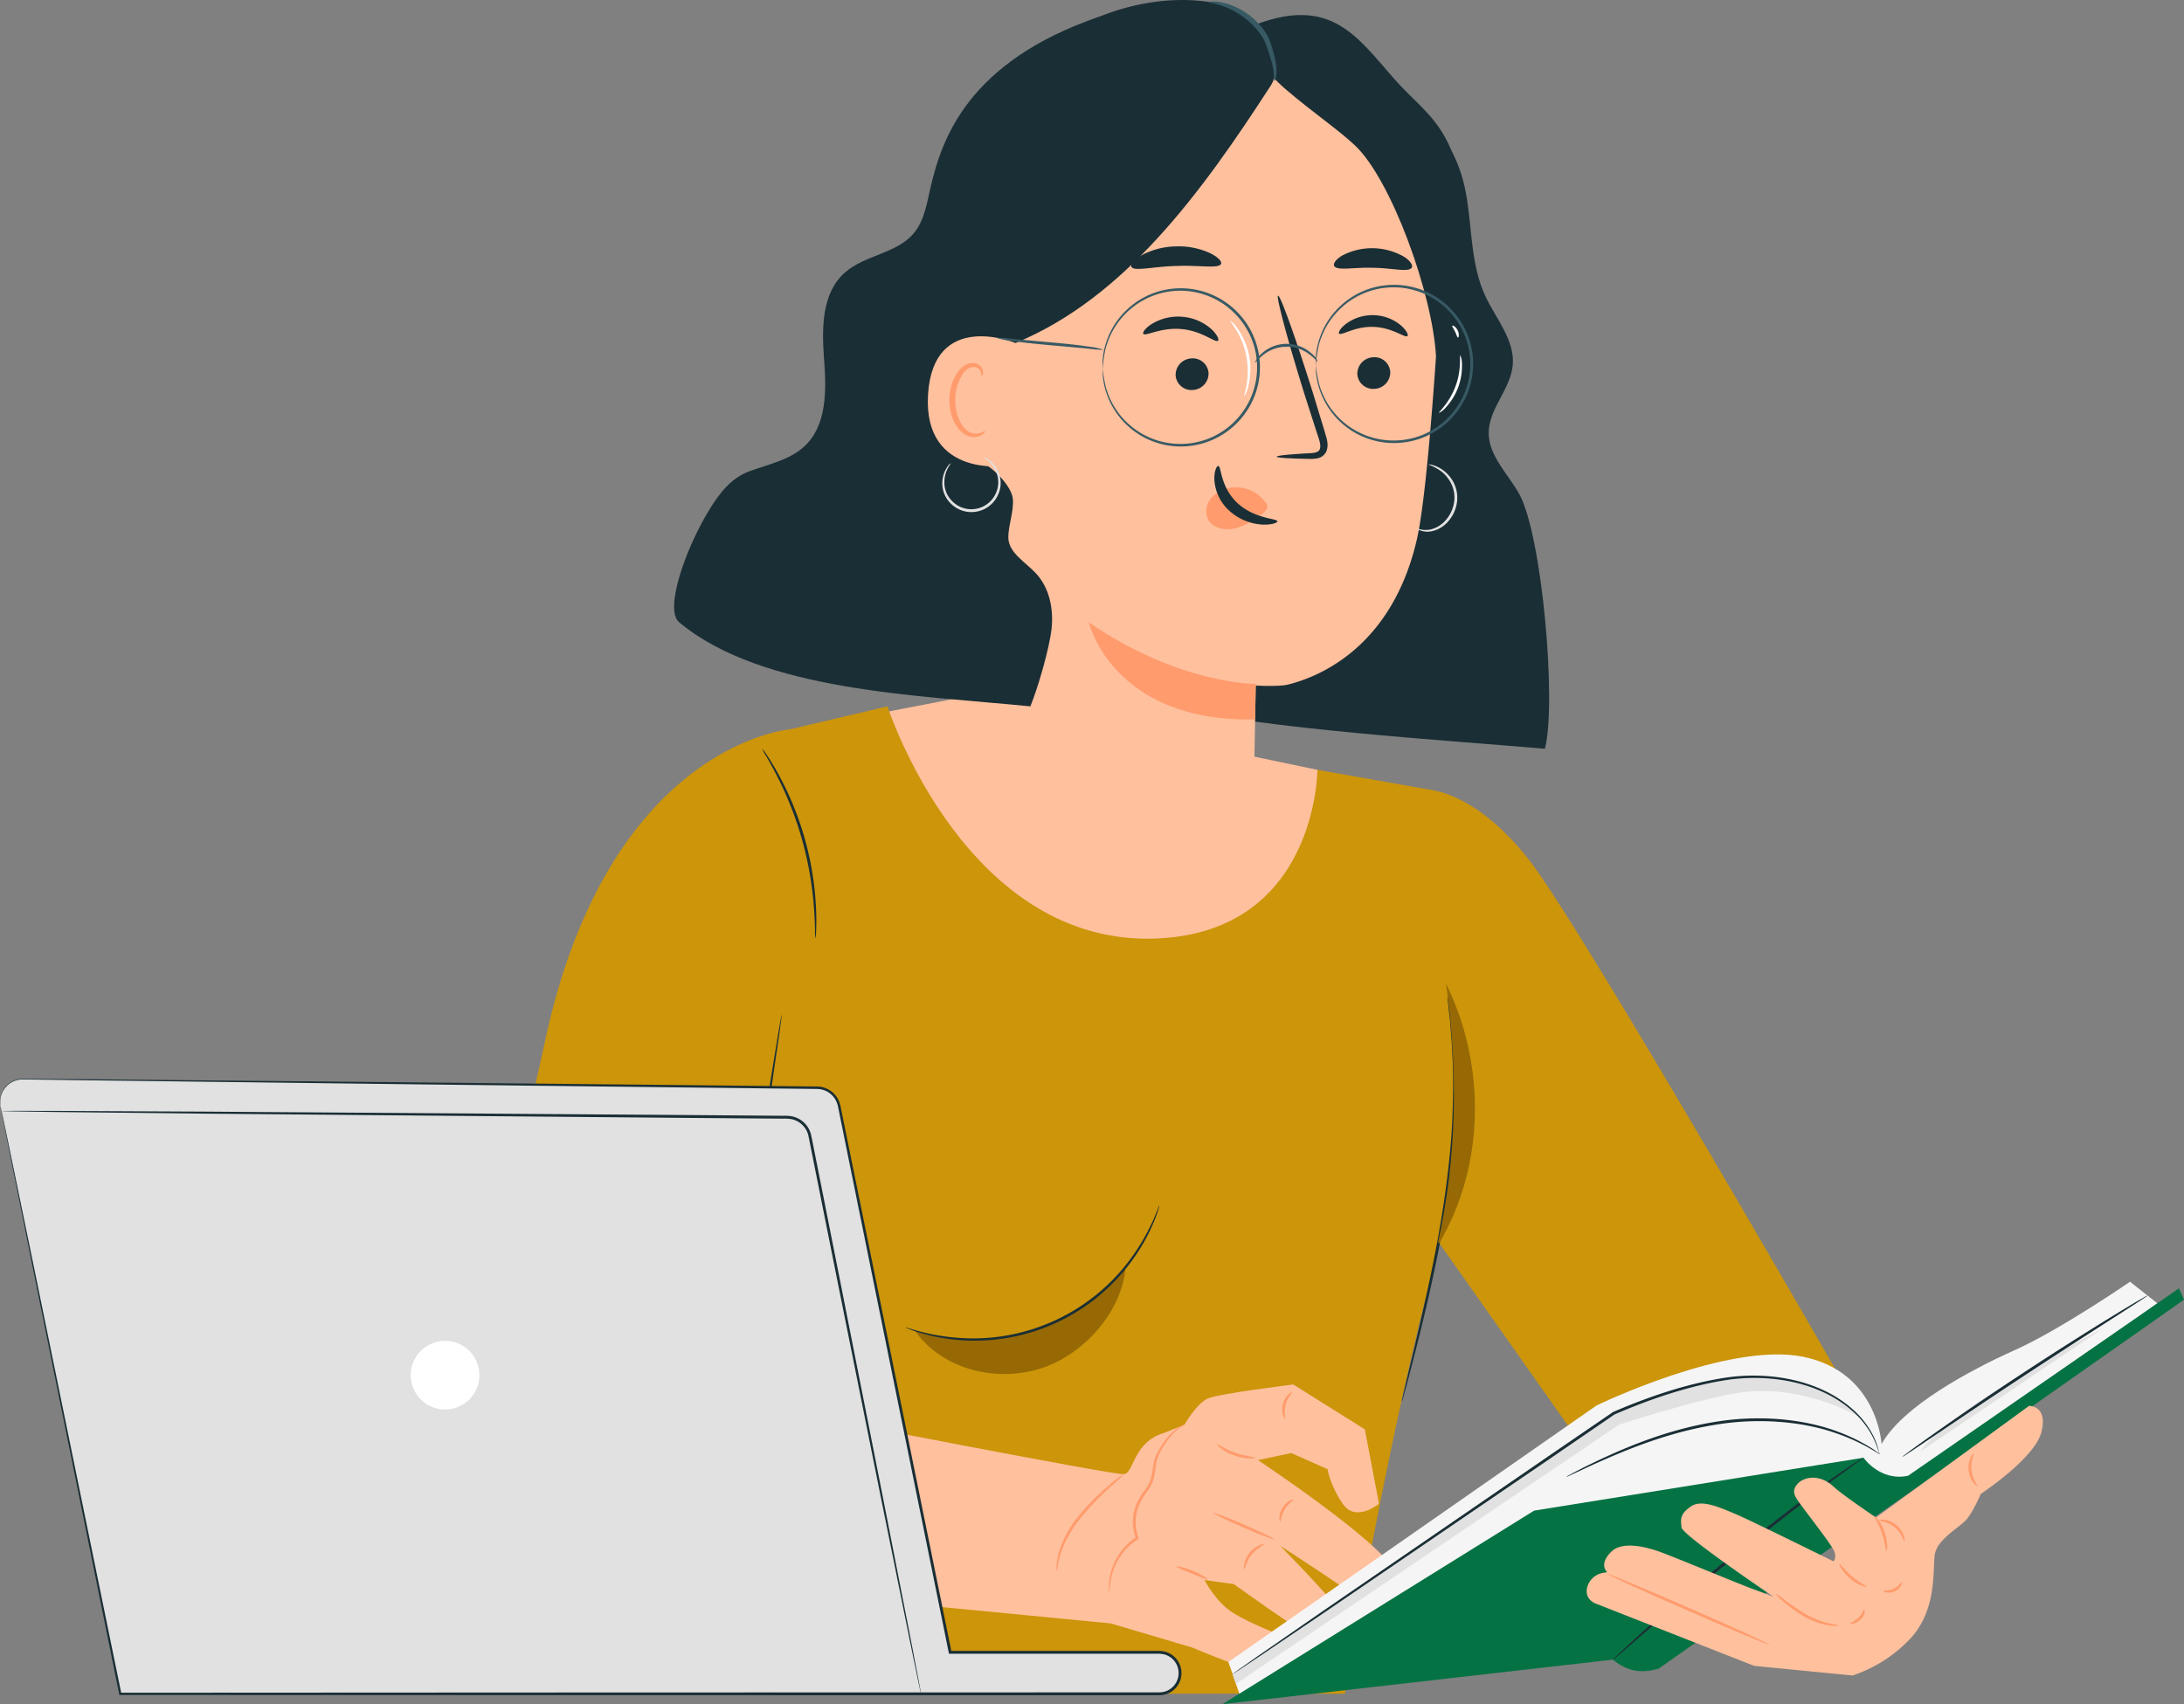 <svg id="persona" xmlns="http://www.w3.org/2000/svg" xmlns:xlink="http://www.w3.org/1999/xlink" width="650.521" height="507.711" viewBox="0 0 650.521 507.711">
  <rect x="0" y="0" width="650.521" height="507.711" fill="#808080" stroke="none"/>
  <defs>
    <clipPath id="clip-path">
      <rect id="Rectángulo_84" data-name="Rectángulo 84" width="650.521" height="507.711" fill="none"/>
    </clipPath>
  </defs>
  <path id="Trazado_217" data-name="Trazado 217" d="M159.758,132.638l35.014-6.753,67.169,15.4,34.046,7.1.483,46.521L220.531,208.9l-51.247-15.185L149.91,165.207Z" transform="translate(96.417 80.965)" fill="#ffc09d"/>
  <g id="Grupo_54" data-name="Grupo 54">
    <g id="Grupo_53" data-name="Grupo 53" clip-path="url(#clip-path)">
      <path id="Trazado_218" data-name="Trazado 218" d="M163.837,135.861l33.047-7.785s23.361,72.225,81.021,69.117c46.995-2.534,47.047-50.214,47.047-50.214l34.355,6.071s14.406,87.229-1.385,148.416c-13.144,50.925-24.8,120.755-24.8,120.755H104.874Z" transform="translate(67.451 82.374)" fill="#cc950a"/>
      <path id="Trazado_219" data-name="Trazado 219" d="M404.962,349.737S310.824,184.826,293.881,163.652c-18.54-23.174-33.346-20.5-33.346-20.5l-9.967,111.108,80.039,113.561,19.076,6.88Z" transform="translate(161.156 92.012)" fill="#cc950a"/>
      <path id="Trazado_220" data-name="Trazado 220" d="M180.647,132.248s-53.5,4.287-72.7,91.943C99.264,263.839,88.292,310.3,85.131,341.535c-2.294,22.651,11.7,46.212,34.276,49.113l28.364,5.256a29.781,29.781,0,0,0,34.375-22.288l9.585-39.656-25.49-8.5,5.9-118.168Z" transform="translate(54.596 85.058)" fill="#cc950a"/>
      <path id="Trazado_221" data-name="Trazado 221" d="M267.727,180.589a6.628,6.628,0,0,1,.245,1.223c.136.889.314,2.064.539,3.533.112.776.235,1.63.368,2.557q.143,1.417.311,3.056c.222,2.194.49,4.691.6,7.467a184.057,184.057,0,0,1,.131,19.5,234.719,234.719,0,0,1-2.368,23.759c-1.229,8.383-2.775,16.308-4.344,23.473-1.54,7.174-3.119,13.587-4.451,18.97-1.362,5.375-2.489,9.718-3.309,12.708-.4,1.431-.715,2.575-.955,3.441a6.947,6.947,0,0,1-.389,1.185,6.6,6.6,0,0,1,.222-1.227c.2-.876.468-2.033.8-3.48.741-3.106,1.775-7.445,3.045-12.769,1.255-5.4,2.772-11.821,4.267-18.992,1.525-7.163,3.043-15.074,4.269-23.433s2.075-16.363,2.427-23.671c.309-7.306.378-13.9.051-19.429-.076-2.767-.3-5.261-.477-7.453q-.128-1.637-.24-3.056-.16-1.393-.294-2.562c-.156-1.476-.283-2.655-.378-3.548a6.757,6.757,0,0,1-.074-1.247" transform="translate(163.43 116.149)" fill="#1a2e35"/>
      <path id="Trazado_222" data-name="Trazado 222" d="M164.13,304.974a3.558,3.558,0,0,1-.273-.715c-.174-.541-.4-1.239-.68-2.113q-.441-1.427-1.055-3.41c-.463-1.326-.662-3-1.9-4.259a13.527,13.527,0,0,0-4.946-3.018,40.606,40.606,0,0,0-6.67-1.875,99.172,99.172,0,0,0-16.489-1.707l-.44-.012.066-.431c1.444-9.42,3.088-20.15,4.828-31.5,3.117-19.841,5.938-37.8,8-50.887l2.521-15.4q.458-2.64.728-4.182c.084-.434.153-.79.21-1.085a1.262,1.262,0,0,1,.1-.365,1.247,1.247,0,0,1-.013.378c-.035.3-.077.659-.128,1.1q-.209,1.55-.569,4.206c-.542,3.725-1.31,8.983-2.251,15.447-1.993,13.1-4.727,31.069-7.749,50.925-1.77,11.343-3.442,22.068-4.911,31.483l-.375-.442a97.115,97.115,0,0,1,16.607,1.85,40.3,40.3,0,0,1,6.745,1.985,13.879,13.879,0,0,1,5.081,3.224,6.086,6.086,0,0,1,1.292,2.294c.215.769.417,1.5.606,2.174q.552,2,.948,3.442c.233.887.421,1.6.565,2.146a3.607,3.607,0,0,1,.154.749" transform="translate(84.692 118.352)" fill="#1a2e35"/>
      <path id="Trazado_223" data-name="Trazado 223" d="M106.584,277.956a9.64,9.64,0,0,1,.424-2.205,35.313,35.313,0,0,1,2.067-5.768,39.325,39.325,0,0,1,31.4-22.855,35.258,35.258,0,0,1,6.122-.194,9.766,9.766,0,0,1,2.228.274,80.658,80.658,0,0,0-8.273.519,40.478,40.478,0,0,0-30.934,22.515,80.133,80.133,0,0,0-3.038,7.713" transform="translate(68.545 158.783)" fill="#1a2e35"/>
      <path id="Trazado_224" data-name="Trazado 224" d="M114.107,239.267a3.793,3.793,0,0,1,1.293-.122,28.079,28.079,0,0,1,3.526.156,40.706,40.706,0,0,1,21.314,8.766,27.8,27.8,0,0,1,2.616,2.369c.577.6.874.953.833,1-.1.1-1.444-1.145-3.819-2.885a47.035,47.035,0,0,0-21.019-8.645c-2.912-.432-4.745-.491-4.744-.636" transform="translate(73.39 153.804)" fill="#1a2e35"/>
      <path id="Trazado_225" data-name="Trazado 225" d="M154.022,192.251a12.357,12.357,0,0,1-.13-2.342c-.012-1.505-.1-3.686-.281-6.366a102,102,0,0,0-11.266-40.131c-1.239-2.386-2.3-4.292-3.071-5.582a12.2,12.2,0,0,1-1.109-2.07,12.668,12.668,0,0,1,1.39,1.895c.864,1.239,2.01,3.109,3.322,5.472a92.14,92.14,0,0,1,11.336,40.384c.108,2.7.1,4.892.012,6.4a12.3,12.3,0,0,1-.2,2.34" transform="translate(88.861 87.316)" fill="#1a2e35"/>
      <path id="Trazado_226" data-name="Trazado 226" d="M261.053,255.6c13.65-23.116,13.942-53.156,2.034-77.217,3.553,25.622,3.262,51.885-2.438,77.115" transform="translate(167.641 114.733)" fill="#966904"/>
      <path id="Trazado_227" data-name="Trazado 227" d="M200.623,248.723c-10.359,3.046-24.7,3.789-34.791-.056,7.9,11.208,23.129,15.273,36.345,11.622s25.4-16.88,26.422-30.553c-6.4,8.694-17.621,15.94-27.977,18.987" transform="translate(106.658 147.759)" fill="#966904"/>
      <path id="Trazado_228" data-name="Trazado 228" d="M239.789,218.572a3.99,3.99,0,0,1-.242.923c-.2.59-.435,1.487-.887,2.586A53.752,53.752,0,0,1,234.2,231.1a57.915,57.915,0,0,1-56.8,27.272,53.713,53.713,0,0,1-9.824-2.161c-1.139-.335-1.987-.711-2.572-.923a4.013,4.013,0,0,1-.873-.389c.026-.072,1.269.353,3.539.994a60.914,60.914,0,0,0,9.8,1.878,58.279,58.279,0,0,0,56.211-26.991,60.644,60.644,0,0,0,4.662-8.822c.92-2.176,1.365-3.41,1.438-3.385" transform="translate(105.569 140.578)" fill="#1a2e35"/>
      <path id="Trazado_229" data-name="Trazado 229" d="M162.5,288.591c.02.021-.123.174-.414.445a13.907,13.907,0,0,1-1.326,1.124,20.788,20.788,0,0,1-5.657,2.989,32.19,32.19,0,0,1-9.336,1.689,85.124,85.124,0,0,1-11.578-.409c-8.178-.7-15.516-1.9-20.8-2.841-2.642-.475-4.773-.887-6.244-1.19a12.086,12.086,0,0,1-2.269-.559,12.439,12.439,0,0,1,2.325.23l6.287.92c5.3.792,12.631,1.885,20.776,2.586a92.441,92.441,0,0,0,11.468.473,33.375,33.375,0,0,0,9.177-1.472c5.084-1.651,7.471-4.18,7.591-3.986" transform="translate(67.451 185.605)" fill="#1a2e35"/>
      <path id="Trazado_230" data-name="Trazado 230" d="M279.485,28.034l6.745-6.571c8.993,3.916,13.173,14.35,14.677,24.043s1.308,19.887,5.424,28.79c3.165,6.847,8.9,13.2,8.209,20.71-.656,7.153-7.12,12.938-7.156,20.119-.035,6.908,5.753,12.225,9.1,18.265,6.795,12.251,11.195,62.334,7.637,75.883-29.851-2.581-82.725-5.772-112.609-12.626,7.9-51.448,41.032-124.075,67.97-168.614" transform="translate(136.039 13.804)" fill="#1a2e35"/>
      <path id="Trazado_231" data-name="Trazado 231" d="M227.2,148.339h0" transform="translate(146.115 95.407)" fill="#ffc09d"/>
      <path id="Trazado_232" data-name="Trazado 232" d="M316.4,81.749c2.075-34.985-23.325-67-58.743-71.216-37.578-4.473-70.819,22.444-73.933,59.046l-8.812,147.786a12.89,12.89,0,0,0,2.259,8.047c8.676,12.682,24.4,22.6,38.432,24.554,13.6,1.888,27.39-1.645,38.945-8.073a12.613,12.613,0,0,0,6.4-10.817l.6-33.082a.209.209,0,0,1,.225-.217c2.046.15,7.269.23,9.272-.258,8.753-2.131,31.054-10.705,38.534-43.437,2.48-10.855,5-41.664,6.821-72.332" transform="translate(112.481 6.461)" fill="#ffc09d"/>
      <path id="Trazado_233" data-name="Trazado 233" d="M231.433,101.57c-.007-.327,3.659-.69,9.581-1.019,1.5-.049,2.928-.242,3.242-1.223.419-1.034-.1-2.655-.715-4.409q-1.757-5.459-3.686-11.455c-5.094-16.3-8.679-29.656-8.012-29.846s5.339,12.863,10.431,29.161q1.829,6.024,3.5,11.507c.457,1.7,1.3,3.658.4,5.8a3.7,3.7,0,0,1-2.588,1.97,10.321,10.321,0,0,1-2.55.171c-5.932-.1-9.6-.33-9.6-.657" transform="translate(148.85 34.484)" fill="#1a2e35"/>
      <path id="Trazado_234" data-name="Trazado 234" d="M263.132,63.357c-.654.711-4.52-2.555-10.086-2.711-5.557-.242-9.695,2.738-10.286,1.98-.291-.337.384-1.637,2.187-2.987a13.285,13.285,0,0,1,8.249-2.489,13.113,13.113,0,0,1,8.012,3.071c1.688,1.477,2.245,2.82,1.924,3.137" transform="translate(156.094 36.751)" fill="#1a2e35"/>
      <path id="Trazado_235" data-name="Trazado 235" d="M229.518,64.6c-.759.7-4.79-2.963-10.865-3.477-6.063-.6-10.776,2.253-11.376,1.421-.3-.37.516-1.689,2.578-2.987a15.019,15.019,0,0,1,9.18-2.087,14.717,14.717,0,0,1,8.572,3.723c1.748,1.653,2.279,3.092,1.909,3.406" transform="translate(133.276 36.921)" fill="#1a2e35"/>
      <path id="Trazado_236" data-name="Trazado 236" d="M247.092,131.184s-22.635.248-49.727-18.357c0,0,7,29.881,49.545,28.939Z" transform="translate(126.939 72.567)" fill="#ff9b6c"/>
      <path id="Trazado_237" data-name="Trazado 237" d="M236.3,92.867a10.679,10.679,0,0,0-9.174-4.494,9.616,9.616,0,0,0-6.85,3.032,5.905,5.905,0,0,0-.9,6.8c1.434,2.284,4.69,3.017,7.524,2.434s5.344-2.218,7.734-3.857a6.362,6.362,0,0,0,1.776-1.577,1.9,1.9,0,0,0,.128-2.136" transform="translate(140.632 56.834)" fill="#ff9b6c"/>
      <path id="Trazado_238" data-name="Trazado 238" d="M221.29,84.488c.951.012.562,6.236,5.7,11.031s11.916,4.578,11.908,5.452c.064.4-1.579,1.1-4.433.981a16.062,16.062,0,0,1-9.964-4.2,13.536,13.536,0,0,1-4.369-9.22c-.074-2.619.731-4.111,1.162-4.045" transform="translate(141.576 54.338)" fill="#1a2e35"/>
      <path id="Trazado_239" data-name="Trazado 239" d="M231.824,49.885c-.685,1.515-6.453.335-13.349.629-6.9.156-12.557,1.707-13.366.242-.358-.7.707-2.092,3.043-3.434a22.381,22.381,0,0,1,10.081-2.641A22.628,22.628,0,0,1,228.5,46.659c2.442,1.185,3.62,2.5,3.319,3.226" transform="translate(131.876 28.729)" fill="#1a2e35"/>
      <path id="Trazado_240" data-name="Trazado 240" d="M264.9,50.9c-1.181,1.311-5.864-.021-11.482-.059-5.616-.205-10.365.923-11.474-.435-.485-.661.25-1.972,2.317-3.216a19.161,19.161,0,0,1,18.5.4c2,1.331,2.664,2.672,2.143,3.311" transform="translate(155.519 28.945)" fill="#1a2e35"/>
      <path id="Trazado_241" data-name="Trazado 241" d="M266.081,9.13C263.028,3.939,257.349,1.564,251.008.6c-25.883-3.921-54.785,11.666-69.286,33.461s-15.278,54.31-4.66,78.238l16.142-10.1c32.42-13.367,55.314-44.6,76.162-76.874,2.839-4.394-.634-11.689-3.286-16.2" transform="translate(109.249 0)" fill="#1a2e35"/>
      <path id="Trazado_242" data-name="Trazado 242" d="M269.119,21.613C258.289,9.3,250.425-2.983,227.948,5.578c-3.311,6.3,3.359,14.463,8.927,19.237,8.153,6.99,15.278,11.711,20.628,16.714,10.819,10.115,23.106,44.108,24.168,62.664.066,1.163,2.065-15.927,3.235-16.108,1.515-.232,7.619-7.685,6.785-17.884-2.861-34.812-11.745-36.271-22.572-48.587" transform="translate(146.04 1.753)" fill="#1a2e35"/>
      <path id="Trazado_243" data-name="Trazado 243" d="M219.245.431c0-.164,1.975-.4,5.045.439A21.707,21.707,0,0,1,234.508,7.58a18.428,18.428,0,0,1,2.049,2.926,14.963,14.963,0,0,1,1.181,3.106,33.588,33.588,0,0,1,1.323,5.319c.45,3.18-.306,5.11-.467,5.048-.255-.038.076-1.936-.619-4.849a47.658,47.658,0,0,0-1.6-5.068,14.918,14.918,0,0,0-1.152-2.813,18.887,18.887,0,0,0-1.9-2.657,24.015,24.015,0,0,0-9.381-6.676c-2.8-1.052-4.716-1.224-4.695-1.485" transform="translate(141.011 0.174)" fill="#375a64"/>
      <path id="Trazado_244" data-name="Trazado 244" d="M255.853,69.131A4.92,4.92,0,0,1,251.2,74.18a4.707,4.707,0,0,1-5.151-4.343,4.924,4.924,0,0,1,4.649-5.051,4.708,4.708,0,0,1,5.156,4.345" transform="translate(158.246 41.66)" fill="#1a2e35"/>
      <path id="Trazado_245" data-name="Trazado 245" d="M222.914,69.337a4.919,4.919,0,0,1-4.652,5.049,4.706,4.706,0,0,1-5.151-4.343,4.922,4.922,0,0,1,4.648-5.051,4.708,4.708,0,0,1,5.155,4.345" transform="translate(137.061 41.792)" fill="#1a2e35"/>
      <path id="Trazado_246" data-name="Trazado 246" d="M132.444,150.328c3.053-5.03,6.505-9.764,12.158-11.849s11.924-3.329,16.322-7.368c6.878-6.316,6.632-16.836,5.942-26.008s-.782-19.738,6.251-25.888c5.873-5.138,15.229-5.6,20.316-11.481,3.4-3.929,4.07-9.355,5.268-14.356,3.217-13.435,10.631-36.874,50.2-50.366l-35.008,133c2.6.726,8.853,6.678,9.2,10.7.322,3.763-1.306,7.58-1.346,11.354-.048,4.622,5.033,7.383,8.221,10.807,4.042,4.343,5.284,10.621,4.663,16.451s-4.073,17.745-6.323,23.183c-32.48-3.286-79.855-4.346-104.609-25.057-4.514-3.776,1.941-21.913,8.747-33.128" transform="translate(78.591 1.937)" fill="#1a2e35"/>
      <path id="Trazado_247" data-name="Trazado 247" d="M194.284,62.985c-.6-.327-24.513-9.787-26.034,15.365S192.3,99.839,192.383,99.12s1.9-36.135,1.9-36.135" transform="translate(108.171 39.217)" fill="#ffc09d"/>
      <path id="Trazado_248" data-name="Trazado 248" d="M182.768,86.011c-.105-.087-.457.279-1.218.575a4.395,4.395,0,0,1-3.28-.131c-2.6-1.135-4.579-5.488-4.428-10.03a14.508,14.508,0,0,1,1.605-6.2c.881-1.8,2.148-3.007,3.5-3.165a2.233,2.233,0,0,1,2.512,1.357c.294.723.105,1.216.237,1.269.066.066.565-.389.424-1.441a2.793,2.793,0,0,0-.894-1.635,3.3,3.3,0,0,0-2.384-.787c-1.947.016-3.8,1.7-4.813,3.623a14.9,14.9,0,0,0-1.942,6.918c-.146,5.077,2.162,9.977,5.735,11.247a4.706,4.706,0,0,0,4.049-.422c.815-.575.983-1.129.9-1.18" transform="translate(110.677 42.333)" fill="#ff9b6c"/>
      <path id="Trazado_249" data-name="Trazado 249" d="M238.538,75.583a40.951,40.951,0,0,1,.8-5.641A23.142,23.142,0,0,1,247.6,57.224a22.831,22.831,0,0,1,21.581-3.567,22.881,22.881,0,0,1,10.71,7.789,22.7,22.7,0,0,1,.432,26.943,22.871,22.871,0,0,1-10.456,8.129,23.016,23.016,0,0,1-30.351-15.323,40.509,40.509,0,0,1-.978-5.611,1.206,1.206,0,0,0-.018.376c.008.3.018.665.031,1.109a10.666,10.666,0,0,0,.169,1.794,16.5,16.5,0,0,0,.473,2.419A23.368,23.368,0,0,0,257.77,98.43a23.586,23.586,0,0,0,12.376-1.175,23.6,23.6,0,0,0,10.86-8.382,23.475,23.475,0,0,0-.449-27.935,23.625,23.625,0,0,0-11.121-8.027,23.6,23.6,0,0,0-12.406-.779,23.369,23.369,0,0,0-18.019,17.735,16.357,16.357,0,0,0-.4,2.432,10.636,10.636,0,0,0-.112,1.8c0,.444,0,.808,0,1.109a1.255,1.255,0,0,0,.031.376" transform="translate(153.396 33.22)" fill="#375a64"/>
      <path id="Trazado_250" data-name="Trazado 250" d="M199.892,76.2a40.31,40.31,0,0,1,.8-5.641,23.133,23.133,0,0,1,8.263-12.718,22.831,22.831,0,0,1,21.581-3.567,22.881,22.881,0,0,1,10.71,7.789,22.7,22.7,0,0,1,.432,26.943,22.864,22.864,0,0,1-10.457,8.129A23.015,23.015,0,0,1,200.87,81.814a40.515,40.515,0,0,1-.978-5.611,1.207,1.207,0,0,0-.018.376c.008.3.018.665.031,1.109a10.66,10.66,0,0,0,.169,1.794,16.282,16.282,0,0,0,.473,2.419,23.368,23.368,0,0,0,18.576,17.148A23.587,23.587,0,0,0,231.5,97.874a23.6,23.6,0,0,0,10.86-8.382,23.475,23.475,0,0,0-.449-27.935,23.625,23.625,0,0,0-11.121-8.027,23.6,23.6,0,0,0-12.406-.779,23.369,23.369,0,0,0-18.019,17.735,16.315,16.315,0,0,0-.4,2.432,10.63,10.63,0,0,0-.112,1.8c0,.444,0,.808,0,1.109a1.258,1.258,0,0,0,.031.376" transform="translate(128.54 33.619)" fill="#375a64"/>
      <path id="Trazado_251" data-name="Trazado 251" d="M227.483,68c.123.084.785-.986,2.312-2.213a11.2,11.2,0,0,1,14-.255c1.569,1.17,2.271,2.215,2.389,2.126a5.965,5.965,0,0,0-2.011-2.6,11.008,11.008,0,0,0-14.779.269A5.99,5.99,0,0,0,227.483,68" transform="translate(146.304 40.096)" fill="#375a64"/>
      <path id="Trazado_252" data-name="Trazado 252" d="M180.551,61.234a22.2,22.2,0,0,0,4.65.965c2.9.449,6.926.886,11.372,1.273l11.374,1.02a31.533,31.533,0,0,0,4.726.365,22.172,22.172,0,0,0-4.65-.965c-2.9-.449-6.926-.886-11.374-1.273L185.277,61.6a31.53,31.53,0,0,0-4.726-.365" transform="translate(116.124 39.359)" fill="#375a64"/>
      <path id="Trazado_253" data-name="Trazado 253" d="M260.846,81.593c-.205-.182,3.156-3.027,4.928-7.946,1.855-4.888,1.152-9.236,1.426-9.241a6.48,6.48,0,0,1,.488,2.788,18.008,18.008,0,0,1-4.658,12.6,6.5,6.5,0,0,1-2.184,1.8" transform="translate(167.761 41.423)" fill="#fff"/>
      <path id="Trazado_254" data-name="Trazado 254" d="M263.271,59.074c.127-.192,1.065.283,1.6,1.4s.332,2.141.1,2.121c-.243,0-.424-.843-.874-1.748-.43-.915-.979-1.577-.83-1.77" transform="translate(169.311 37.968)" fill="#fff"/>
      <path id="Trazado_255" data-name="Trazado 255" d="M227.188,80.65c-.136-.053.33-1.324.7-3.442a23.566,23.566,0,0,0-3-16.116c-1.106-1.844-2-2.861-1.89-2.959a9.1,9.1,0,0,1,2.4,2.632,20.972,20.972,0,0,1,3.086,16.565,9.085,9.085,0,0,1-1.292,3.321" transform="translate(143.417 37.387)" fill="#fff"/>
      <path id="Trazado_256" data-name="Trazado 256" d="M173.355,84.677c.056.051-.343.488-.845,1.4a8.9,8.9,0,0,0-1.078,4.182,7.776,7.776,0,0,0,2.327,5.731,7.97,7.97,0,0,0,12.986-2.338,7.77,7.77,0,0,0,.182-6.183,8.886,8.886,0,0,0-2.468-3.543c-.789-.679-1.315-.95-1.28-1.015a3.64,3.64,0,0,1,1.485.754,8.5,8.5,0,0,1,2.823,3.577,8.274,8.274,0,0,1-.026,6.74A8.673,8.673,0,0,1,173.2,96.547a8.269,8.269,0,0,1-2.376-6.308,8.51,8.51,0,0,1,1.4-4.336,3.643,3.643,0,0,1,1.129-1.226" transform="translate(109.861 53.321)" fill="#e1e1e1"/>
      <path id="Trazado_257" data-name="Trazado 257" d="M256.849,103.231a6.988,6.988,0,0,0,4.369.271,8.615,8.615,0,0,0,4.024-2.483,10.443,10.443,0,0,0,2.608-5.169,9.437,9.437,0,0,0-.69-5.713,10.627,10.627,0,0,0-2.94-3.769,16.805,16.805,0,0,0-3.955-2.144,2.736,2.736,0,0,1,1.242.166,9.521,9.521,0,0,1,3.083,1.5,10.656,10.656,0,0,1,3.283,3.912,9.924,9.924,0,0,1,.818,6.208,10.863,10.863,0,0,1-2.88,5.559,8.87,8.87,0,0,1-4.45,2.524,6.031,6.031,0,0,1-3.444-.189c-.766-.307-1.094-.636-1.068-.67" transform="translate(165.195 54.155)" fill="#e1e1e1"/>
      <path id="Trazado_258" data-name="Trazado 258" d="M246.908,322.2l24.353,7.207s13.443,5.774,19.987,7.274c8.114,1.86,13.646-.667,13.947-5.171s-6.006-5.105-6.006-5.105-10.211-3.9-15.617-7.209-8.709-9.91-8.709-9.91l8.709,1.2s18.32,13.214,25.226,17.118,8.41-3,9.009-5.105-20.421-23.425-20.421-23.425,20.122,12.914,23.726,16.144,9.009,4.277,10.211,2.176,4.5-2.1,0-11.009S290.78,273.55,290.78,273.55l9.912-2.1,10.81,4.8s.6,4.506,4.506,10.291,10.81,0,10.81,0l-4.2-22.152-21.322-13.366s-22.222,2.7-25.527,4.2-6.906,7.789-6.906,7.789l-6.007,2.422c-9.309,2.7-9.008,12.013-12.012,12.314s-90.644-16.8-90.644-16.8l-7.943-2.072c-13.086,9.982-18.385,26.458-20.7,41.059,0,0-2.425,7.151,0,11.1Z" transform="translate(83.918 161.452)" fill="#ffc09d"/>
      <path id="Trazado_259" data-name="Trazado 259" d="M191.623,296.15a4.6,4.6,0,0,1-.082-1.431,8.513,8.513,0,0,1,.141-1.679,12.626,12.626,0,0,1,.442-2.192,31.042,31.042,0,0,1,6.119-11.29,66.407,66.407,0,0,1,9.067-9.088,26.478,26.478,0,0,1,4.257-3.175,42.422,42.422,0,0,1-3.858,3.63,85.493,85.493,0,0,0-8.8,9.169,33.922,33.922,0,0,0-6.2,10.922c-.961,3.088-.9,5.143-1.083,5.135" transform="translate(123.19 171.912)" fill="#ff9b6c"/>
      <path id="Trazado_260" data-name="Trazado 260" d="M223.495,258.327c.033.077-.726.375-1.849,1.28a19.927,19.927,0,0,0-4,4.588,22.672,22.672,0,0,0-2,3.689c-.624,1.336-.634,2.984-.951,4.706a11.957,11.957,0,0,1-1.929,5.192,20.7,20.7,0,0,0-2.92,4.887,13.381,13.381,0,0,0-.033,9.281l.117.309-.278.176a18.27,18.27,0,0,0-7.738,10.631,29.557,29.557,0,0,0-.741,5.253,4.921,4.921,0,0,1-.159-1.415,16.27,16.27,0,0,1,.417-3.958,18.265,18.265,0,0,1,7.79-11.192l-.161.483a14.023,14.023,0,0,1-.016-9.867,20.99,20.99,0,0,1,3.027-5.056,11.278,11.278,0,0,0,1.847-4.857c.332-1.651.366-3.375,1.075-4.849a22.363,22.363,0,0,1,2.157-3.753,18.234,18.234,0,0,1,4.3-4.514,7.081,7.081,0,0,1,1.482-.838c.363-.143.555-.2.567-.176" transform="translate(129.282 166.143)" fill="#ff9b6c"/>
      <path id="Trazado_261" data-name="Trazado 261" d="M232.015,265.907c.033.214-2.882.529-6.211-.672-3.339-1.173-5.4-3.258-5.238-3.4.161-.2,2.358,1.492,5.526,2.6,3.153,1.142,5.929,1.219,5.924,1.477" transform="translate(141.855 168.39)" fill="#ff9b6c"/>
      <path id="Trazado_262" data-name="Trazado 262" d="M238.037,282.15c-.094.217-4.223-1.361-9.22-3.523s-8.975-4.093-8.881-4.31,4.221,1.361,9.221,3.525,8.973,4.091,8.88,4.308" transform="translate(141.454 176.419)" fill="#ff9b6c"/>
      <path id="Trazado_263" data-name="Trazado 263" d="M222.572,287.9c-.118.212-2.171-.72-4.729-1.768s-4.67-1.84-4.6-2.075,2.32.2,4.93,1.283,4.517,2.361,4.4,2.56" transform="translate(137.147 182.659)" fill="#ff9b6c"/>
      <path id="Trazado_264" data-name="Trazado 264" d="M231.429,280.042c.089.237-2.039.983-3.656,3.078-1.665,2.059-1.9,4.3-2.148,4.271-.105,0-.2-.582-.044-1.505a7.744,7.744,0,0,1,4.374-5.537c.861-.368,1.446-.408,1.474-.306" transform="translate(145.032 180.082)" fill="#ff9b6c"/>
      <path id="Trazado_265" data-name="Trazado 265" d="M236.113,271.929c.108.225-1.5,1.06-2.588,2.89-1.127,1.8-1.127,3.62-1.377,3.626-.22.076-.634-1.992.647-4.072,1.257-2.092,3.283-2.673,3.318-2.445" transform="translate(149.154 174.866)" fill="#ff9b6c"/>
      <path id="Trazado_266" data-name="Trazado 266" d="M233.309,260.3c-.1.044-.421-.365-.661-1.16a6.268,6.268,0,0,1,1.569-6.014c.6-.578,1.083-.776,1.145-.69.159.191-1.347,1.467-1.9,3.705-.611,2.22.079,4.072-.154,4.159" transform="translate(149.49 162.349)" fill="#ff9b6c"/>
      <path id="Trazado_267" data-name="Trazado 267" d="M417.228,280.755s-1.117-21.557-23.456-26.025-61.43,14.524-61.43,14.524L222.669,345.677l3.275,9.452,111.28-15.512,10.2,3.909,78.185-51.379,73.772-53.332-8.152-6.423s-20.663,14.241-34.346,20.383-33.507,16.867-39.651,27.98" transform="translate(143.213 149.467)" fill="#f5f5f5"/>
      <path id="Trazado_268" data-name="Trazado 268" d="M221.611,357.468l92.808-57.657,98.11-15.756s4.925,7.122,13.259,5.378L506.474,233.6l1.515,3.378L351.541,346.862c-5.669,1.761-10.023.426-13.637-2.652Z" transform="translate(142.533 150.242)" fill="#057243"/>
      <path id="Trazado_269" data-name="Trazado 269" d="M367.01,264.306a4.146,4.146,0,0,1-.758.62l-2.264,1.638c-1.97,1.415-4.819,3.465-8.286,6.068-6.96,5.176-16.4,12.562-26.657,20.924-10.25,8.382-19.4,16.129-25.97,21.792-3.219,2.779-5.856,5.053-7.78,6.712-.866.738-1.569,1.338-2.128,1.812a4.325,4.325,0,0,1-.78.588,4.172,4.172,0,0,1,.665-.716l2.021-1.932c1.771-1.66,4.361-4.034,7.6-6.919,6.476-5.782,15.567-13.61,25.827-22,10.268-8.37,19.777-15.692,26.84-20.75,3.518-2.544,6.426-4.522,8.456-5.855l2.356-1.507a4.154,4.154,0,0,1,.854-.477" transform="translate(188.052 169.991)" fill="#1a2e35"/>
      <path id="Trazado_270" data-name="Trazado 270" d="M410.361,261.741c-8.894-9.547-22.893-12.947-35.9-11.933s-25.367,5.874-37.5,10.681l-113.531,77.7,1.012,2.922,114.141-77.255s25.494-8.249,36.781-9.627c18.918-2.31,35,7.509,35,7.509" transform="translate(143.703 160.558)" fill="#e1e1e1"/>
      <path id="Trazado_271" data-name="Trazado 271" d="M348.031,277.635l54.584-36.82s-44.727,23.254-54.584,36.82" transform="translate(223.842 154.884)" fill="#e1e1e1"/>
      <path id="Trazado_272" data-name="Trazado 272" d="M223.43,338.336a3.141,3.141,0,0,1,.462-.37l1.4-1.012c1.288-.9,3.114-2.185,5.445-3.824,4.793-3.319,11.655-8.071,20.116-13.932L317.4,273.5l19.322-13.214.033-.023.039-.016c11.915-5.143,23.627-8.847,34.531-10.375,10.939-1.38,20.936.481,28.294,3.986a35.389,35.389,0,0,1,9.065,6.093,26.825,26.825,0,0,1,5.059,6.426,21.581,21.581,0,0,1,1.967,4.739c.122.537.22.965.3,1.3a2.081,2.081,0,0,1,.076.444,26.622,26.622,0,0,0-2.595-6.334,27.065,27.065,0,0,0-5.092-6.259,35.294,35.294,0,0,0-9.008-5.914c-7.286-3.39-17.168-5.166-27.972-3.753-10.773,1.561-22.439,5.278-34.293,10.421l.072-.039-19.312,13.229L251.2,319.7,230.93,333.4l-5.536,3.692c-.608.394-1.088.707-1.453.942a3.121,3.121,0,0,1-.511.3" transform="translate(143.703 160.415)" fill="#1a2e35"/>
      <path id="Trazado_273" data-name="Trazado 273" d="M283.91,274.61a4.452,4.452,0,0,1,.856-.526c.577-.315,1.425-.784,2.535-1.352,2.215-1.15,5.449-2.76,9.521-4.6,8.117-3.638,19.733-8.275,33.307-10.2s26.184-.018,34.548,3.16a52.227,52.227,0,0,1,9.548,4.576c1.086.623,1.85,1.231,2.4,1.594a4.548,4.548,0,0,1,.792.616c-.044.067-1.2-.693-3.357-1.923a58.151,58.151,0,0,0-9.583-4.294c-8.333-3-20.781-4.785-34.227-2.882s-25.024,6.417-33.182,9.905c-4.09,1.761-7.358,3.285-9.616,4.343l-2.606,1.208a4.4,4.4,0,0,1-.933.371" transform="translate(182.601 165.399)" fill="#1a2e35"/>
      <path id="Trazado_274" data-name="Trazado 274" d="M417.862,234.9a3.6,3.6,0,0,1-.71.541c-.567.375-1.269.84-2.125,1.408l-7.876,5.068c-6.66,4.267-15.85,10.171-25.928,16.8s-19.141,12.741-25.694,17.168l-7.771,5.229-2.133,1.393a3.527,3.527,0,0,1-.777.439,3.493,3.493,0,0,1,.679-.58l2.041-1.525c1.783-1.311,4.384-3.175,7.618-5.454,6.467-4.557,15.48-10.745,25.566-17.385s19.333-12.462,26.077-16.6c3.372-2.067,6.114-3.72,8.024-4.839l2.208-1.27a3.568,3.568,0,0,1,.8-.394" transform="translate(221.795 151.075)" fill="#1a2e35"/>
      <path id="Trazado_275" data-name="Trazado 275" d="M405.017,281.117s-2.144,5.092-4.236,7.585-8.965,5.983-9.516,10.735.587,15.888-6.842,24.355a41.657,41.657,0,0,1-17.6,11.438l-29.289-2.861-46.8-18.408s-3.855-1.048-2.986-4.915a5.9,5.9,0,0,1,4.879-4.412l1.117-.182s-2.693-2.2,1.16-6.057c3.322-3.329,10.308-1.436,13.913-.23s24.817,10.061,28.622,11.417c3.369,1.2,5.953,2.268,5.953,2.268s-27.125-18.3-27.5-20.7c-.449-2.877-.146-4.188,2.626-6.2,3.257-2.371,8.678.176,13.9,2.373,3.886,1.633,28.723,13.9,28.723,13.9s1.112-1.081.067-3.3-9.378-12.813-10.663-14.764-1.63-3.086-.358-4.737c1.817-2.358,6.622-3.474,10.96.531,2.789,2.575,12.657,9.205,12.657,9.205L419.382,254.9s5.672-.143,3.7,7.754-18.063,18.459-18.063,18.459" transform="translate(184.985 163.946)" fill="#ffc09d"/>
      <path id="Trazado_276" data-name="Trazado 276" d="M341.606,290.418c-.051.212-2.552-.434-4.929-2.45-2.394-2-3.459-4.351-3.258-4.438.217-.132,1.548,1.9,3.809,3.783,2.24,1.906,4.473,2.869,4.379,3.106" transform="translate(214.428 182.353)" fill="#ff9b6c"/>
      <path id="Trazado_277" data-name="Trazado 277" d="M340.663,275.725c-.008-.1.595-.268,1.586-.151a7.173,7.173,0,0,1,5.71,4.721c.3.95.25,1.574.149,1.586-.24.064-.7-2.32-2.894-4.082-2.141-1.821-4.57-1.826-4.552-2.074" transform="translate(219.103 177.214)" fill="#ff9b6c"/>
      <path id="Trazado_278" data-name="Trazado 278" d="M343.34,285.242c-.255,0-.376-2.448-1.346-5.256-.938-2.82-2.33-4.841-2.125-4.992.158-.151,1.939,1.737,2.936,4.718,1.019,2.973.751,5.556.534,5.531" transform="translate(218.58 176.861)" fill="#ff9b6c"/>
      <path id="Trazado_279" data-name="Trazado 279" d="M359.414,273.185c-.071.074-.591-.255-1.181-1.04a7.577,7.577,0,0,1-.817-7.307c.4-.9.835-1.333.922-1.275.223.113-.951,2.184-.608,4.939.274,2.762,1.878,4.524,1.684,4.683" transform="translate(229.503 169.512)" fill="#ff9b6c"/>
      <path id="Trazado_280" data-name="Trazado 280" d="M340.712,298.422a7.125,7.125,0,0,1-3.2-.044,21.568,21.568,0,0,1-7.238-2.69,40.719,40.719,0,0,1-6.218-4.524,11.218,11.218,0,0,1-2.259-2.24,12.446,12.446,0,0,1,2.639,1.768,65.98,65.98,0,0,0,6.265,4.252,26.275,26.275,0,0,0,6.929,2.839c1.872.45,3.084.5,3.081.638" transform="translate(206.967 185.821)" fill="#ff9b6c"/>
      <path id="Trazado_281" data-name="Trazado 281" d="M339.571,291.845c.235-.025.25,1.656-1.132,3s-3.05,1.3-3.02,1.068c-.031-.243,1.3-.549,2.42-1.679,1.154-1.1,1.489-2.422,1.732-2.384" transform="translate(215.729 187.705)" fill="#ff9b6c"/>
      <path id="Trazado_282" data-name="Trazado 282" d="M346.912,286.845c.1.033.094.45-.212,1.032a4.228,4.228,0,0,1-4.349,2.065c-.643-.131-.971-.388-.933-.488.074-.23,1.522.127,3.065-.639,1.566-.711,2.205-2.057,2.43-1.97" transform="translate(219.586 184.486)" fill="#ff9b6c"/>
      <path id="Trazado_283" data-name="Trazado 283" d="M339.653,306.455c-.1.217-10.986-4.33-24.325-10.155s-24.081-10.723-23.985-10.94,10.985,4.33,24.327,10.156,24.077,10.722,23.984,10.939" transform="translate(187.381 183.529)" fill="#ff9b6c"/>
      <path id="Trazado_284" data-name="Trazado 284" d="M.154,203.755,35.813,378.8H345.3a6.182,6.182,0,1,0,0-12.363H283l-33.057-162.8a6.759,6.759,0,0,0-6.55-5.414L6.852,195.647a6.759,6.759,0,0,0-6.7,8.107" transform="translate(0.01 125.833)" fill="#e1e1e1"/>
      <path id="Trazado_285" data-name="Trazado 285" d="M.164,203.79s-.039-.176-.1-.527a6.031,6.031,0,0,1-.03-1.589,6.8,6.8,0,0,1,3.273-5.117,7.024,7.024,0,0,1,2.046-.81,10.735,10.735,0,0,1,2.435-.151q2.546.017,5.569.041l13.924.117,89.439.848,62.347.628,34.927.36,18.32.189,9.364.1c.8.02,1.546-.013,2.4.057a7.084,7.084,0,0,1,2.389.692,7.164,7.164,0,0,1,3.4,3.562,11.209,11.209,0,0,1,.647,2.379l.48,2.355q.478,2.356.963,4.731.966,4.75,1.944,9.557,1.957,9.617,3.963,19.471,4.008,19.708,8.2,40.3c5.579,27.444,11.382,55.993,17.36,85.405l-.414-.339,35.88,0h25.389a11.377,11.377,0,0,1,2.411.145,6.613,6.613,0,0,1,1.773,12.276,6.7,6.7,0,0,1-2.91.785l-2.856.012H331.369l-22.447,0-44,0-83.785-.02-145.31-.074h-.268L35.5,378.9C24.6,325.1,15.738,281.331,9.594,251c-3.048-15.155-5.421-26.95-7.034-34.97L.749,206.907c-.4-2.057-.585-3.117-.585-3.117s.246,1.047.68,3.1,1.07,5.114,1.9,9.1C4.4,224,6.831,235.787,9.954,250.928c6.21,30.316,15.171,74.064,26.189,127.843l-.32-.261c42.469-.023,91.587-.048,145.31-.074l83.785-.02q21.682,0,44-.007h33.77l2.825-.012a5.869,5.869,0,0,0,2.534-.684,5.755,5.755,0,0,0-1.543-10.686,10.7,10.7,0,0,0-2.233-.128H318.886c-12.189,0-24.179,0-35.88,0h-.347l-.067-.34c-5.966-29.414-11.758-57.964-17.326-85.41l-8.171-40.31q-2-9.854-3.947-19.475-.974-4.809-1.936-9.558-.481-2.374-.96-4.732l-.477-2.355a10.454,10.454,0,0,0-.6-2.231A6.39,6.39,0,0,0,244,198.672c-.721-.064-1.551-.036-2.325-.056l-9.364-.107q-9.295-.108-18.32-.21l-34.926-.4-62.347-.733-89.436-1.1-13.924-.187-5.569-.081a10.7,10.7,0,0,0-2.4.13,6.86,6.86,0,0,0-2,.772,6.751,6.751,0,0,0-3.275,4.99,9,9,0,0,0,.048,2.108" transform="translate(0 125.798)" fill="#1a2e35"/>
      <path id="Trazado_286" data-name="Trazado 286" d="M94.9,253.335a10.222,10.222,0,1,1-10.222-10.222A10.223,10.223,0,0,1,94.9,253.335" transform="translate(47.884 156.362)" fill="#fff"/>
      <path id="Trazado_287" data-name="Trazado 287" d="M.276,201.464s.361-.026,1.066-.035c.734,0,1.775-.012,3.129-.018l12.033.015,44.252.214,145.994,1.03,21.115.169q2.6.02,5.187.043a13.468,13.468,0,0,1,2.649.159,7.388,7.388,0,0,1,5.651,5.278c.386,1.712.675,3.332,1.015,4.992l7.544,38.021c4.79,24.232,9.1,46.055,12.728,64.391,3.587,18.315,6.492,33.143,8.507,43.426.981,5.107,1.745,9.083,2.271,11.814.245,1.331.435,2.353.569,3.076.123.7.166,1.055.166,1.055s-.1-.348-.251-1.037c-.153-.72-.37-1.737-.652-3.061-.562-2.724-1.379-6.688-2.429-11.783-2.077-10.268-5.074-25.08-8.775-43.371C258.37,297.515,254,275.7,249.139,251.487l-7.595-38.013c-.335-1.633-.644-3.337-1-4.931a6.5,6.5,0,0,0-2.784-3.771,6.581,6.581,0,0,0-2.223-.9,12.828,12.828,0,0,0-2.488-.141l-5.187-.039q-10.414-.081-21.116-.164l-145.99-1.282L16.5,201.759c-5.2-.077-9.251-.136-12.031-.176-1.354-.03-2.394-.053-3.129-.067-.7-.02-1.066-.053-1.066-.053" transform="translate(0.178 129.541)" fill="#1a2e35"/>
    </g>
  </g>
</svg>
